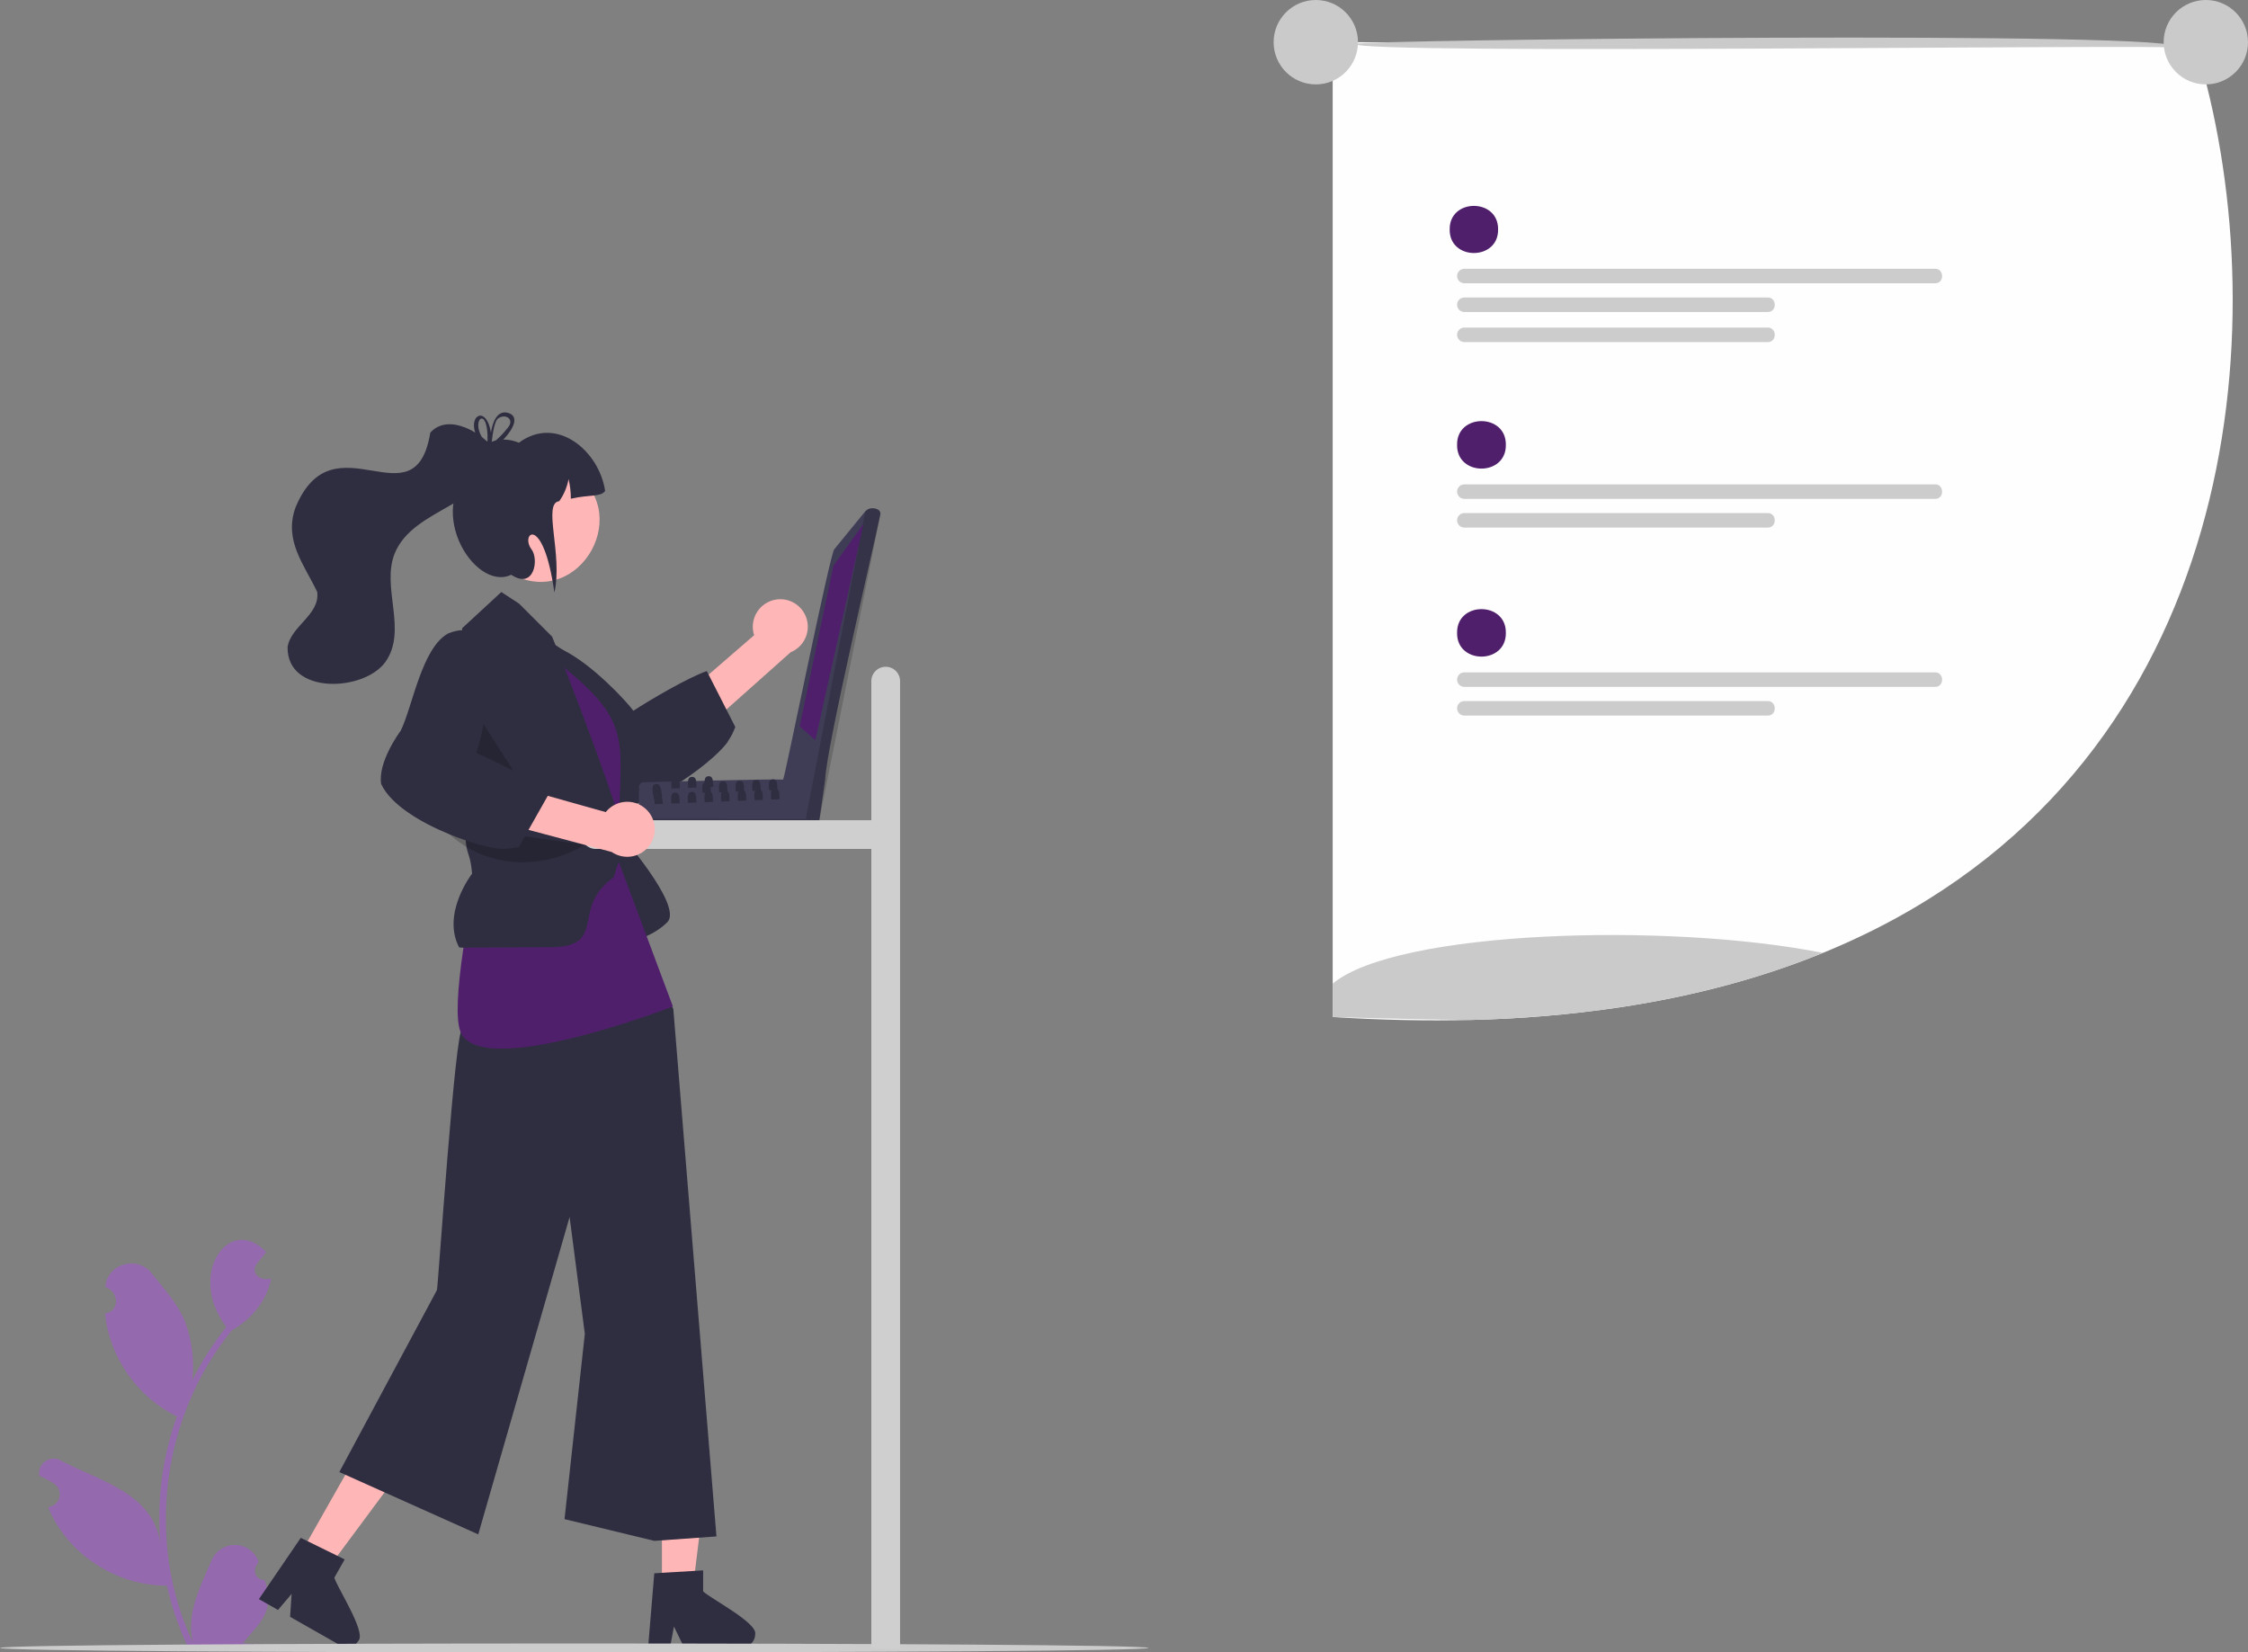 <svg width="366" height="269" viewBox="0 0 366 269" fill="none" xmlns="http://www.w3.org/2000/svg">
<rect x="0" y="0" width="366" height="269" fill="#808080" stroke="none"/>
<g clip-path="url(#clip0_229_483)">
<path d="M43.086 257.211C42.771 257.225 42.459 257.142 42.193 256.974C41.927 256.805 41.719 256.559 41.597 256.268C41.476 255.977 41.447 255.656 41.514 255.348C41.581 255.04 41.741 254.76 41.972 254.546C42.011 254.392 42.039 254.281 42.077 254.127C41.776 253.362 41.253 252.704 40.576 252.238C39.898 251.771 39.097 251.518 38.275 251.51C37.452 251.503 36.646 251.741 35.96 252.194C35.274 252.647 34.739 253.295 34.423 254.055C32.602 258.32 30.245 262.734 31.417 267.431C23.674 251.015 26.307 230.595 37.75 216.556C40.913 214.813 43.477 211.716 44.145 208.12C42.579 208.651 40.627 207.377 41.804 205.728C42.315 205.097 42.83 204.472 43.34 203.841C37.393 197.506 30.308 207.463 36.853 216.013C34.712 218.699 32.858 221.601 31.32 224.672C31.675 221.411 31.251 218.112 30.083 215.046C28.899 212.19 26.68 209.784 24.726 207.314C22.35 204.305 17.461 205.693 17.141 209.512C19.334 210.233 19.618 213.401 17.11 213.834C17.767 220.939 22.407 227.467 28.797 230.583C26.437 237.206 25.516 244.257 26.094 251.265C24.966 243.075 16.178 241.087 10.035 237.832C9.644 237.581 9.189 237.45 8.724 237.454C8.26 237.457 7.806 237.596 7.42 237.853C7.033 238.11 6.729 238.474 6.545 238.901C6.362 239.328 6.306 239.799 6.386 240.257C7.234 240.602 8.045 241.03 8.808 241.535C9.166 241.776 9.44 242.121 9.594 242.524C9.748 242.926 9.773 243.367 9.667 243.784C9.561 244.202 9.328 244.577 9.001 244.857C8.673 245.137 8.267 245.309 7.838 245.349C10.934 253.015 18.939 258.163 27.161 258.134C27.951 261.569 29.096 264.912 30.577 268.11H42.78C42.824 267.974 42.863 267.834 42.903 267.698C41.773 267.769 40.639 267.702 39.526 267.497C42.514 263.958 44.825 262.152 43.086 257.211L43.086 257.211Z" fill="#9569AD"/>
<path d="M107.772 258.607H112.803L115.197 239.194L107.771 239.194L107.772 258.607Z" fill="#FFB6B6"/>
<path d="M114.477 259.061V255.648L113.155 255.729L107.77 256.048L106.524 256.125L105.572 267.553L105.521 268.165H109.093L109.208 267.557L109.727 264.791L111.067 267.557L111.36 268.165H120.832C121.395 268.162 121.935 267.936 122.333 267.537C122.731 267.138 122.956 266.598 122.958 266.034C123.358 264.166 115.481 260.128 114.477 259.061Z" fill="#2F2E41"/>
<path d="M48.826 253.129L53.202 255.613L64.862 239.909L58.402 236.244L48.826 253.129Z" fill="#FFB6B6"/>
<path d="M54.437 256.831L56.117 253.866L54.934 253.283L50.09 250.905L48.967 250.352L43.451 258.431L42.154 260.328L43.621 261.162L45.259 262.094L47.479 259.473L47.232 263.213L54.968 267.608H54.973L55.47 267.889C55.962 268.166 56.543 268.238 57.087 268.087C57.631 267.936 58.093 267.576 58.371 267.085C59.638 265.655 54.781 258.261 54.437 256.831Z" fill="#2F2E41"/>
<path d="M126.37 97.598C125.727 97.696 125.114 97.933 124.572 98.292C124.03 98.65 123.573 99.123 123.231 99.675C122.89 100.228 122.672 100.849 122.594 101.494C122.516 102.14 122.579 102.794 122.778 103.413L115.079 110.079L117.987 115.748L128.728 106.181C129.744 105.767 130.573 104.995 131.058 104.011C131.543 103.027 131.65 101.899 131.36 100.842C131.069 99.784 130.4 98.869 129.481 98.271C128.561 97.674 127.454 97.434 126.37 97.598Z" fill="#FFB6B6"/>
<path d="M118.263 115.5L115.371 109.829L115.073 109.246C111.977 110.335 105.895 113.892 103.122 115.708C102.105 114.292 96.453 108.127 91.566 105.761C91.566 105.757 91.562 105.761 91.562 105.761C91.226 105.6 90.894 105.455 90.567 105.327C89.81 105.023 89.005 104.856 88.189 104.834C87.828 104.832 87.468 104.883 87.122 104.987C86.758 105.094 86.417 105.268 86.118 105.502C85.323 106.114 84.719 107.182 84.379 108.833C84.339 109.616 84.441 110.401 84.68 111.148C86.041 115.662 91.417 120.703 93.318 123.954C93.506 124.456 95.373 129.399 98.32 131.152C98.475 131.247 98.636 131.332 98.801 131.408C98.984 131.433 99.166 131.454 99.358 131.463H99.362C99.661 131.484 99.96 131.489 100.259 131.476C100.413 131.471 100.57 131.459 100.727 131.446C100.761 131.442 100.791 131.442 100.825 131.437C101.807 131.329 102.775 131.118 103.713 130.808C103.819 130.774 103.926 130.74 104.032 130.701C104.838 130.426 105.629 130.108 106.401 129.748C106.847 129.544 107.29 129.323 107.732 129.093C108.268 128.812 108.804 128.515 109.327 128.204C109.778 127.944 110.22 127.672 110.654 127.391V127.387C110.756 127.327 110.858 127.259 110.96 127.187H110.964C114.843 124.664 118.008 121.733 118.616 120.52C119.07 119.844 119.439 119.113 119.713 118.346L118.263 115.5Z" fill="#2F2E41"/>
<path d="M100.66 135.451C100.66 135.451 111.323 147.452 108.642 150.133C105.962 152.814 101.791 153.518 101.791 153.518L96.692 153.125L100.66 135.451Z" fill="#2F2E41"/>
<path d="M87.58 103.256C101.332 111.305 105.956 118.994 99.596 134.468L87.58 103.256Z" fill="#2F2E41"/>
<path d="M75.251 167.603C74.135 167.084 71.363 208.965 71.138 210.018L55.246 239.645L77.865 249.788L92.738 198.128L95.217 217.139L91.912 247.308L106.533 250.845L116.646 250.122L109.622 164.237L96.294 140.062L75.251 167.603Z" fill="#2F2E41"/>
<path d="M86.394 104.442C105.067 118.35 100.508 118.597 100.66 140.063L109.557 163.85C109.557 163.85 78.19 176.003 74.973 167.959C71.757 159.916 86.394 104.442 86.394 104.442Z" fill="#501F6B"/>
<path d="M100.902 133.522C100.863 133.386 100.817 133.229 100.766 133.063V133.058C100.685 132.79 100.591 132.497 100.481 132.161C100.412 131.948 100.34 131.718 100.259 131.476C100.208 131.322 100.157 131.165 100.102 130.999C98.605 126.477 95.585 118.044 91.919 108.722V108.718C91.477 107.599 91.026 106.469 90.567 105.327C90.524 105.225 90.486 105.119 90.443 105.017C90.26 104.561 90.073 104.102 89.886 103.642L84.514 98.269L81.618 96.38L75.239 102.273C75.239 102.273 75.243 102.375 75.251 102.575C75.341 104.391 75.779 114.202 75.834 125.8C75.847 128.723 75.838 131.761 75.787 134.811V134.892C75.775 135.692 75.787 136.313 75.826 136.815C75.844 137.172 75.885 137.527 75.949 137.879C76.187 139.189 76.625 139.495 76.859 142.223C76.859 142.223 71.84 148.694 74.754 154.233C74.984 154.268 75.218 154.282 75.451 154.276C76.481 154.293 78.879 154.229 85.476 154.225C86.62 154.216 87.887 154.216 89.295 154.22C98.52 154.22 93.548 148.881 98.477 144.018C98.584 143.912 98.69 143.81 98.805 143.707C99.154 143.391 99.524 143.097 99.911 142.827L100.736 140.266L100.999 139.444L101.004 139.338L101.029 138.202L101.084 135.939L101.123 134.433C101.075 134.123 101.001 133.819 100.902 133.522Z" fill="#2F2E41"/>
<path opacity="0.2" d="M77.941 116.647L76.476 125.794L86.394 129.886L77.941 116.647Z" fill="black"/>
<path d="M92.589 76.43C103.684 82.745 94.576 99.409 83.274 93.475C72.18 87.16 81.288 70.496 92.589 76.43Z" fill="#FFB6B6"/>
<path opacity="0.2" d="M71.662 134.236C77.546 141.171 87.571 142.173 95.185 137.518L71.662 134.236Z" fill="black"/>
<path d="M98.522 79.931C97.745 80.943 96.12 80.469 92.94 81.19C92.947 80.112 92.822 79.037 92.569 77.988C92.332 79.286 91.814 80.516 91.05 81.592C88.288 81.898 91.673 90.291 90.259 96.463C88.437 83.444 84.605 86.855 86.541 89.437C87.781 91.09 86.954 96.049 83.236 93.57C77.101 96.486 68.363 81.998 78.048 75.203C77.874 71.53 81.96 70.95 84.475 72.079C90.581 67.53 97.556 73.359 98.522 79.931Z" fill="#2F2E41"/>
<path d="M104.788 127.341C107.941 127.278 124.879 126.792 127.657 126.912C127.814 126.361 133.079 133.112 133.207 133.153C133.293 133.244 133.355 133.353 133.389 133.472C133.423 133.592 133.427 133.718 133.402 133.839C133.377 133.961 133.322 134.074 133.244 134.17C133.165 134.266 133.064 134.342 132.95 134.39C132.641 134.579 105.334 134.073 105.003 134.139C104.86 134.137 104.721 134.094 104.601 134.016C104.481 133.938 104.385 133.827 104.325 133.697L104.143 133.289C104.124 132.589 103.895 129.014 104.101 128.402C104.05 128.288 104.029 128.162 104.039 128.037C104.049 127.912 104.09 127.792 104.158 127.686C104.226 127.581 104.319 127.495 104.429 127.434C104.539 127.374 104.662 127.342 104.788 127.341Z" fill="#3F3D56"/>
<path opacity="0.17" d="M104.143 133.288C104.303 133.673 104.508 134.157 105.003 134.139L132.662 134.45C132.793 134.448 132.921 134.413 133.034 134.348C133.148 134.283 133.242 134.189 133.309 134.077C133.376 133.964 133.413 133.836 133.416 133.706C133.419 133.575 133.389 133.445 133.328 133.33L104.143 133.288Z" fill="black"/>
<path d="M127.527 126.829C127.825 126.314 135.22 89.713 135.837 89.407L140.885 83.229L141.337 82.889C141.964 82.545 143.469 82.778 143.334 83.737C142.148 89.425 134.519 121.822 134.352 126.873L133.433 133.308C133.417 133.418 133.378 133.522 133.319 133.616C133.259 133.709 133.181 133.789 133.089 133.851C132.997 133.912 132.893 133.953 132.784 133.972C132.674 133.991 132.563 133.986 132.455 133.959C132.192 133.931 131.941 133.834 131.726 133.679C131.512 133.524 131.341 133.315 131.232 133.074C131.163 132.847 127.182 126.961 127.527 126.829Z" fill="#3F3D56"/>
<path opacity="0.17" d="M140.887 83.229L131.231 133.076C131.554 133.893 133.065 134.466 133.417 133.394C133.423 133.392 143.322 83.767 143.333 83.738C143.438 82.543 141.465 82.505 140.887 83.229Z" fill="black"/>
<path d="M140.596 85.268L135.692 92.105L130.187 118.256L132.746 120.489L140.596 85.268Z" fill="#501F6B"/>
<path d="M107.732 129.093C107.63 128.302 107.434 127.574 106.86 127.63C106.014 127.625 106.197 128.778 106.401 129.748C106.51 130.131 106.575 130.525 106.597 130.923L107.953 130.867C107.832 130.283 107.758 129.689 107.732 129.093Z" fill="#2F2E41"/>
<path d="M115.728 128.906C115.719 128.681 115.732 128.391 115.702 128.119C115.656 127.668 115.502 127.277 114.988 127.306C114.893 127.305 114.799 127.324 114.711 127.362C114.163 127.608 114.388 128.608 114.38 129.093L114.822 129.076L115.736 129.042C115.732 129 115.728 128.953 115.728 128.906Z" fill="#2F2E41"/>
<path d="M118.437 128.795C118.416 128.2 118.522 127.149 117.697 127.196C116.804 127.213 117.097 128.429 117.089 128.987L117.527 128.97L118.446 128.931C118.441 128.889 118.437 128.842 118.437 128.795Z" fill="#2F2E41"/>
<path d="M121.146 128.689C121.125 128.089 121.231 127.038 120.406 127.089C119.513 127.106 119.807 128.323 119.798 128.876L120.24 128.859L121.155 128.825C121.151 128.782 121.146 128.736 121.146 128.689Z" fill="#2F2E41"/>
<path d="M123.856 128.578C123.834 127.983 123.941 126.932 123.115 126.979C122.222 127 122.516 128.212 122.507 128.77L122.945 128.753L123.864 128.715C123.86 128.672 123.856 128.625 123.856 128.578Z" fill="#2F2E41"/>
<path d="M126.565 128.472C126.548 127.936 126.629 127.042 126.059 126.894H126.054C125.98 126.873 125.902 126.865 125.825 126.872C125.761 126.871 125.698 126.88 125.638 126.898H125.633C124.978 127.081 125.225 128.149 125.216 128.659L125.659 128.642L126.573 128.608C126.569 128.566 126.565 128.519 126.565 128.472Z" fill="#2F2E41"/>
<path d="M110.654 127.391V127.387C110.647 127.324 110.636 127.261 110.62 127.2C110.552 126.838 110.377 126.557 109.939 126.583C109.51 126.591 109.357 126.872 109.31 127.23C109.288 127.554 109.293 127.88 109.327 128.204C109.331 128.268 109.331 128.323 109.331 128.374L110.688 128.319C110.667 128.081 110.688 127.723 110.654 127.391Z" fill="#2F2E41"/>
<path d="M113.342 127.132C113.274 126.753 113.099 126.447 112.649 126.477C112.202 126.485 112.053 126.791 112.015 127.166C112.003 127.532 112.012 127.898 112.04 128.264L113.397 128.208C113.372 127.936 113.406 127.498 113.342 127.132Z" fill="#2F2E41"/>
<path d="M116.055 127.068C115.996 126.668 115.83 126.34 115.358 126.366C114.894 126.375 114.754 126.702 114.72 127.098C114.711 127.185 114.708 127.274 114.711 127.362C114.716 127.655 114.754 127.953 114.75 128.157L115.702 128.119L116.106 128.102C116.081 127.838 116.115 127.425 116.055 127.068Z" fill="#2F2E41"/>
<path d="M109.914 129.025C109.021 129.042 109.31 130.259 109.306 130.812L110.662 130.761C110.611 130.204 110.807 128.97 109.914 129.025Z" fill="#2F2E41"/>
<path d="M112.623 128.914C111.73 128.931 112.019 130.148 112.015 130.706L113.372 130.65C113.321 130.097 113.516 128.863 112.623 128.914Z" fill="#2F2E41"/>
<path d="M115.728 128.906C115.612 128.828 115.472 128.793 115.332 128.808C115.231 128.802 115.13 128.824 115.04 128.872C114.95 128.919 114.875 128.989 114.822 129.076C114.579 129.468 114.728 130.199 114.724 130.595L116.081 130.544C116.038 130.093 116.162 129.191 115.728 128.906Z" fill="#2F2E41"/>
<path d="M118.437 128.795C118.321 128.717 118.181 128.682 118.042 128.698C117.939 128.692 117.837 128.714 117.746 128.762C117.656 128.81 117.58 128.882 117.527 128.97C117.293 129.365 117.438 130.093 117.433 130.489L118.79 130.433C118.748 129.987 118.871 129.089 118.437 128.795Z" fill="#2F2E41"/>
<path d="M121.146 128.689C121.03 128.611 120.89 128.576 120.751 128.591C120.649 128.585 120.548 128.607 120.459 128.655C120.369 128.702 120.293 128.772 120.24 128.859C119.998 129.251 120.147 129.982 120.143 130.378L121.499 130.327C121.457 129.876 121.58 128.974 121.146 128.689Z" fill="#2F2E41"/>
<path d="M123.855 128.578C123.739 128.5 123.599 128.465 123.46 128.48C123.357 128.474 123.255 128.496 123.164 128.544C123.074 128.592 122.998 128.664 122.945 128.753C122.711 129.148 122.856 129.876 122.852 130.272L124.208 130.216C124.166 129.77 124.289 128.872 123.855 128.578Z" fill="#2F2E41"/>
<path d="M126.565 128.472C126.448 128.394 126.308 128.359 126.169 128.374C126.068 128.368 125.967 128.39 125.877 128.437C125.787 128.484 125.711 128.555 125.659 128.642C125.421 129.038 125.565 129.765 125.561 130.161L126.918 130.11C126.875 129.659 126.999 128.761 126.565 128.472Z" fill="#2F2E41"/>
<path d="M70.055 70.432C67.585 85.624 54.346 67.638 48.12 82.589C46.163 88.003 49.521 91.876 51.645 96.37C52.13 100.064 47.327 101.937 46.824 105.337C46.684 113.131 59.254 112.654 62.768 107.737C66.379 102.589 62.067 95.683 64.238 90.157C67.288 82.486 79.693 82.429 80.774 73.504C78.681 70.523 73.053 67.108 70.055 70.432Z" fill="#2F2E41"/>
<path d="M186.994 268.275C186.668 269.242 0.352 269.241 0 268.277C0.326 267.308 186.642 267.308 186.994 268.275Z" fill="#CCCCCC"/>
<path d="M80.061 71.916C79.981 71.951 79.9 71.984 79.828 72.023H79.823C79.755 72.057 79.687 72.091 79.619 72.129C79.611 72.133 79.606 72.138 79.598 72.142C79.509 72.057 79.419 71.972 79.326 71.887C79.302 72.025 79.307 72.168 79.343 72.304L79.356 72.355C79.441 72.444 79.53 72.529 79.624 72.618C79.709 72.555 79.789 72.487 79.874 72.423C79.925 72.38 79.977 72.338 80.032 72.295C80.04 72.184 80.053 72.057 80.066 71.916H80.061ZM82.622 67.185C80.725 66.751 80.113 69.232 79.93 70.427C79.241 66.088 76.374 67.454 77.365 70.415C77.681 71.291 78.178 72.091 78.824 72.763C78.913 72.865 79.011 72.967 79.113 73.069C78.998 73.665 79.577 73.512 80.359 72.963C80.937 72.552 81.472 72.083 81.954 71.563C83.515 69.925 84.731 67.734 82.622 67.185ZM82.681 69.627C82.096 70.382 81.44 71.079 80.721 71.708C80.495 71.912 80.266 72.108 80.032 72.295C80.028 72.333 80.028 72.367 80.023 72.397C80.007 72.439 79.987 72.478 79.964 72.516C79.725 72.946 79.458 72.712 79.356 72.355C79.347 72.342 79.334 72.329 79.326 72.316C78.986 71.965 78.69 71.574 78.445 71.151C76.689 68.104 79.517 66.032 79.377 71.721C79.351 71.773 79.334 71.829 79.326 71.887C79.302 72.025 79.307 72.168 79.343 72.304L79.356 72.355C79.441 72.444 79.53 72.529 79.624 72.618C79.709 72.555 79.789 72.487 79.874 72.423C79.925 72.38 79.977 72.338 80.032 72.295C80.04 72.184 80.053 72.057 80.066 71.916V71.912C80.176 70.772 80.478 68.721 81.035 68.164C82.26 67.224 83.847 68.241 82.681 69.627ZM80.061 71.916C79.981 71.951 79.9 71.984 79.828 72.023H79.823C79.755 72.057 79.687 72.091 79.619 72.129C79.611 72.133 79.606 72.138 79.598 72.142C79.509 72.057 79.419 71.972 79.326 71.887C79.302 72.025 79.307 72.168 79.343 72.304L79.356 72.355C79.441 72.444 79.53 72.529 79.624 72.618C79.709 72.555 79.789 72.487 79.874 72.423C79.925 72.38 79.977 72.338 80.032 72.295C80.04 72.184 80.053 72.057 80.066 71.916H80.061Z" fill="#2F2E41"/>
<path d="M144.202 108.546C143.582 108.546 142.987 108.793 142.548 109.231C142.11 109.67 141.863 110.265 141.863 110.886V133.523H96.993C96.373 133.523 95.778 133.769 95.339 134.208C94.9 134.647 94.654 135.242 94.654 135.863C94.654 136.483 94.9 137.079 95.339 137.517C95.778 137.956 96.373 138.203 96.993 138.203H141.863V268.391H146.542V110.886C146.542 110.265 146.295 109.67 145.856 109.231C145.418 108.793 144.823 108.546 144.202 108.546Z" fill="#CFCFCF"/>
<path d="M105.45 132C105.014 131.518 104.479 131.136 103.881 130.881C103.283 130.627 102.637 130.505 101.988 130.525C101.338 130.544 100.701 130.705 100.119 130.995C99.538 131.285 99.026 131.698 98.62 132.206L88.817 129.453L85.691 135.004L99.59 138.698C100.495 139.318 101.596 139.585 102.684 139.447C103.772 139.31 104.772 138.778 105.494 137.952C106.217 137.127 106.611 136.065 106.603 134.968C106.595 133.87 106.184 132.814 105.45 132Z" fill="#FFB6B6"/>
<path d="M83.579 125.477C82.869 125.107 82.158 124.745 81.465 124.409C79.96 123.664 78.56 123.013 77.531 122.571C78.037 121.037 78.437 119.471 78.73 117.882C79.938 111.79 80.759 102.294 75.251 102.575C74.454 102.632 73.672 102.822 72.938 103.136C68.646 105.523 67.175 115.015 65.252 118.933C64.916 119.389 61.505 124.12 62.054 127.621C63.611 131.025 68.561 133.935 73.201 135.828L73.206 135.832C74.099 136.198 74.984 136.526 75.826 136.815C76.787 137.143 77.701 137.415 78.522 137.628C80.159 138.053 81.44 138.245 82.056 138.16C82.871 138.165 83.684 138.071 84.476 137.879L85.45 136.16L86.05 135.096L89.184 129.557L89.508 128.987C87.62 127.673 85.639 126.499 83.579 125.477Z" fill="#2F2E41"/>
<path d="M296.79 155.127C287.067 159.096 276.077 162.121 263.709 163.985C255.67 165.174 247.565 165.862 239.441 166.044C232.33 166.222 224.842 166.062 216.976 165.563V9.809C216.978 9.029 217.288 8.281 217.84 7.73C218.392 7.179 219.14 6.869 219.92 6.869L221.093 6.873L225.802 6.886H225.882L352.275 7.201H352.849L357.417 7.214C358.072 9.324 358.682 11.498 359.246 13.736C370.627 58.957 362.223 128.412 296.79 155.127Z" fill="#FEFEFE"/>
<path d="M245.169 72.42C245.244 77.573 237.153 77.573 237.229 72.42C237.153 67.267 245.245 67.267 245.169 72.42Z" fill="#501F6B"/>
<path d="M315.048 78.851H238.412C238.099 78.851 237.799 78.976 237.577 79.197C237.356 79.419 237.232 79.719 237.232 80.032C237.232 80.345 237.356 80.645 237.577 80.867C237.799 81.088 238.099 81.213 238.412 81.213H315.048C316.6 81.238 316.562 78.826 315.048 78.851Z" fill="#CCCCCC"/>
<path d="M287.803 83.523H238.412C238.098 83.523 237.798 83.647 237.576 83.869C237.354 84.091 237.23 84.392 237.23 84.706C237.23 85.019 237.354 85.32 237.576 85.542C237.798 85.764 238.098 85.888 238.412 85.888H287.803C289.347 85.91 289.321 83.502 287.803 83.523Z" fill="#CCCCCC"/>
<path d="M315.048 43.752H238.412C238.098 43.752 237.798 43.876 237.576 44.098C237.354 44.32 237.23 44.621 237.23 44.934C237.23 45.248 237.354 45.549 237.576 45.771C237.798 45.992 238.098 46.117 238.412 46.117H315.048C316.6 46.138 316.562 43.73 315.048 43.752Z" fill="#CCCCCC"/>
<path d="M287.803 48.427H238.412C238.098 48.427 237.798 48.552 237.576 48.774C237.354 48.995 237.23 49.296 237.23 49.61C237.23 49.924 237.354 50.224 237.576 50.446C237.798 50.668 238.098 50.793 238.412 50.793H287.803C289.347 50.814 289.321 48.406 287.803 48.427Z" fill="#CCCCCC"/>
<path d="M287.803 53.324H238.412C238.098 53.324 237.798 53.449 237.576 53.671C237.354 53.892 237.23 54.193 237.23 54.507C237.23 54.821 237.354 55.121 237.576 55.343C237.798 55.565 238.098 55.69 238.412 55.69H287.803C289.347 55.711 289.321 53.303 287.803 53.324Z" fill="#CCCCCC"/>
<path d="M245.169 103.027C245.244 108.18 237.153 108.18 237.229 103.027C237.153 97.874 245.245 97.874 245.169 103.027Z" fill="#501F6B"/>
<path d="M315.048 109.454H238.412C238.098 109.454 237.798 109.579 237.576 109.801C237.354 110.022 237.23 110.323 237.23 110.637C237.23 110.951 237.354 111.252 237.576 111.473C237.798 111.695 238.098 111.82 238.412 111.82H315.048C316.6 111.841 316.562 109.433 315.048 109.454Z" fill="#CCCCCC"/>
<path d="M287.803 114.13H238.412C238.098 114.13 237.798 114.255 237.576 114.476C237.354 114.698 237.23 114.999 237.23 115.313C237.23 115.626 237.354 115.927 237.576 116.149C237.798 116.371 238.098 116.495 238.412 116.495H287.803C289.347 116.517 289.321 114.109 287.803 114.13Z" fill="#CCCCCC"/>
<path d="M243.907 37.354C243.982 42.469 235.95 42.469 236.026 37.354C235.951 32.24 243.982 32.24 243.907 37.354Z" fill="#501F6B"/>
<path d="M354.289 7.773C353.679 7.161 220.545 8.95 220.697 7.154C220.042 6.476 357.939 4.927 354.289 7.773Z" fill="#CACACA"/>
<path d="M214.228 13.74C218.021 13.74 221.095 10.664 221.095 6.87C221.095 3.076 218.021 0 214.228 0C210.435 0 207.36 3.076 207.36 6.87C207.36 10.664 210.435 13.74 214.228 13.74Z" fill="#CACACA"/>
<path d="M359.132 13.74C362.925 13.74 366 10.664 366 6.87C366 3.076 362.925 0 359.132 0C355.34 0 352.265 3.076 352.265 6.87C352.265 10.664 355.34 13.74 359.132 13.74Z" fill="#CACACA"/>
<path d="M296.79 155.127C287.067 159.096 276.077 162.121 263.709 163.985C255.67 165.174 247.565 165.862 239.441 166.044C232.126 165.959 224.638 165.798 216.976 165.563V160.134C227.29 151.476 271.48 150.093 296.79 155.127Z" fill="#CACACA"/>
</g>
<defs>
<clipPath id="clip0_229_483">
<rect width="366" height="269" fill="white"/>
</clipPath>
</defs>
</svg>
